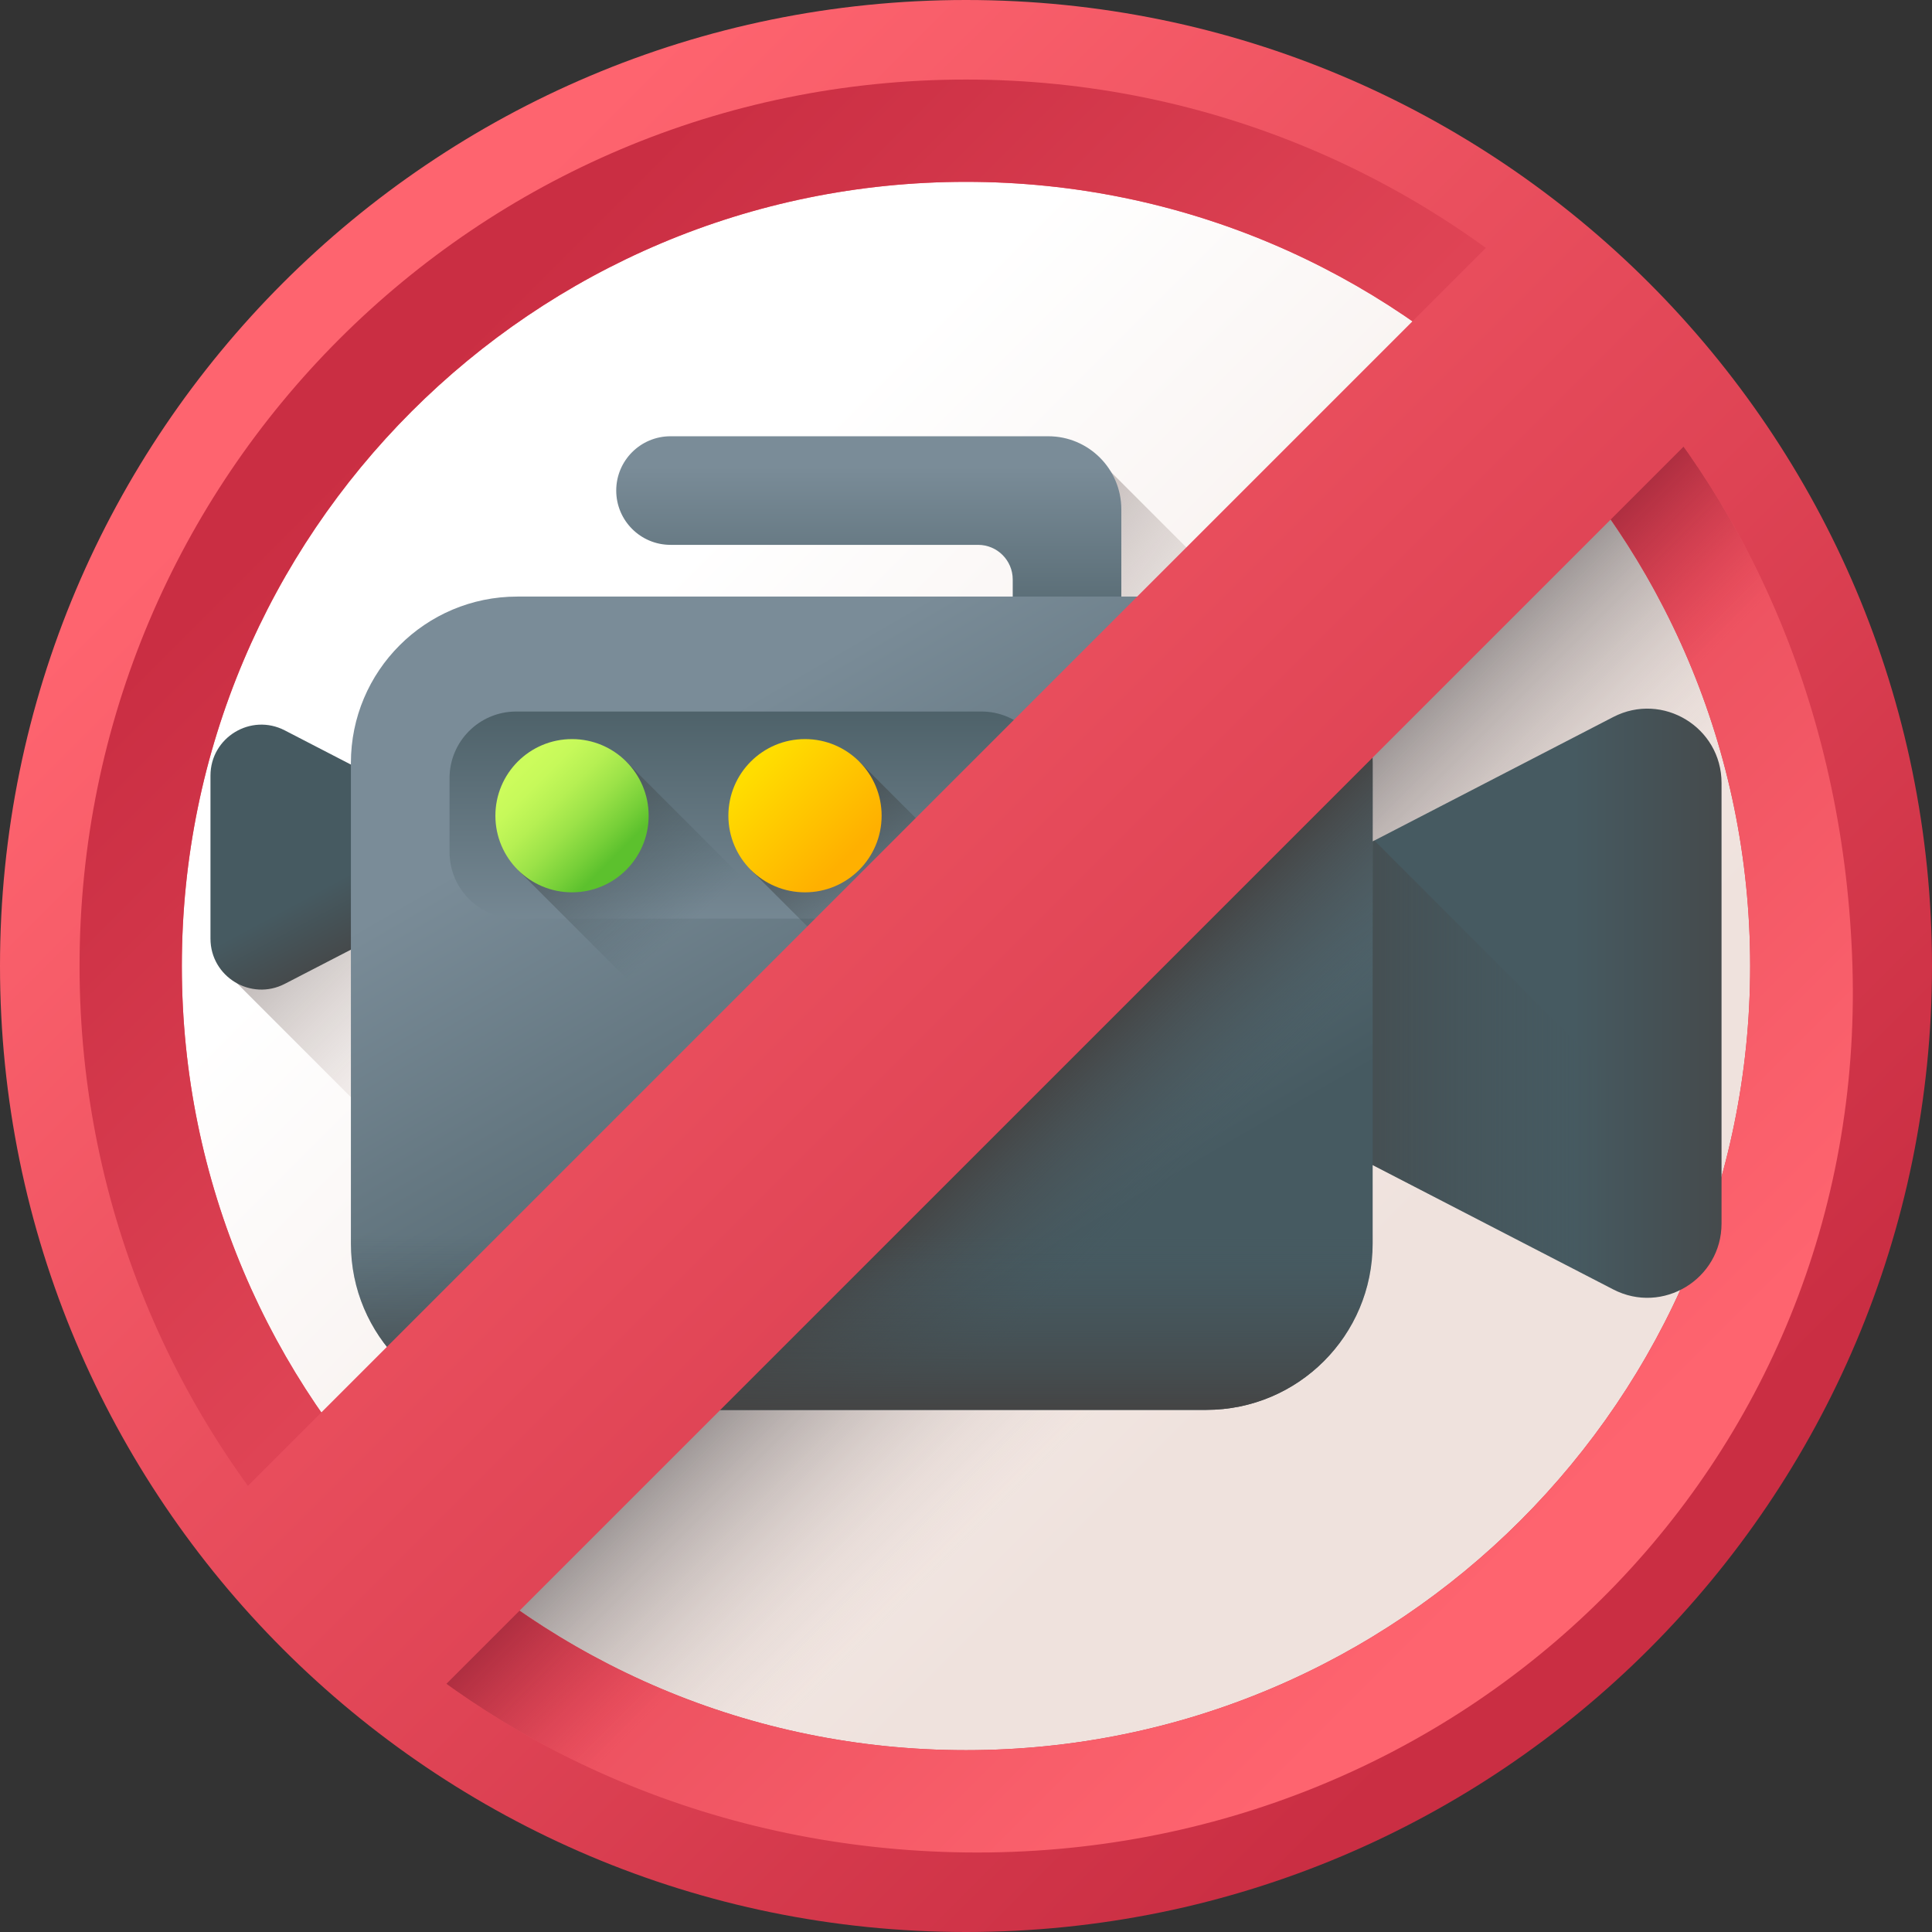 <svg width="140" height="140" viewBox="0 0 140 140" fill="none" xmlns="http://www.w3.org/2000/svg">
<rect x="0" y="0" width="140" height="140" fill="#333333" stroke="none"/>
<g id="fi_5301987" clip-path="url(#clip0_11_676)">
<g id="Group">
<path id="Vector" d="M70 3.532C33.291 3.532 3.532 33.291 3.532 70C3.532 106.709 33.291 136.467 70 136.467C106.709 136.467 136.467 106.709 136.467 70C136.468 33.291 106.709 3.532 70 3.532Z" fill="url(#paint0_linear_11_676)"/>
<path id="Vector_2" d="M29.464 83.542L16.836 70.915V66.797H29.464V83.542Z" fill="url(#paint1_linear_11_676)"/>
<path id="Vector_3" d="M91.321 45.02L80.066 56.272V33.765L91.321 45.02Z" fill="url(#paint2_linear_11_676)"/>
<path id="Vector_4" d="M136.467 70C136.467 88.354 129.028 104.973 116.999 116.999C104.973 129.028 88.354 136.467 70 136.467C53.579 136.467 38.55 130.513 26.951 120.642L120.642 26.951C130.513 38.549 136.467 53.579 136.467 70Z" fill="url(#paint3_linear_11_676)"/>
<g id="Group_2">
<path id="Vector_5" d="M119.497 20.503C106.828 7.835 89.331 0 70 0C31.341 0 0 31.341 0 70C0 89.331 7.835 106.828 20.503 119.497C33.172 132.165 50.669 140 70 140C89.331 140 106.828 132.165 119.497 119.497C132.165 106.828 140 89.331 140 70C140 50.669 132.165 33.172 119.497 20.503ZM110.18 110.18C99.897 120.463 85.691 126.824 70 126.824C54.309 126.824 40.103 120.463 29.82 110.18C19.537 99.897 13.177 85.691 13.177 70C13.177 38.618 38.618 13.177 70 13.177C85.691 13.177 99.897 19.537 110.18 29.82C120.463 40.103 126.824 54.309 126.824 70C126.824 85.691 120.463 99.897 110.18 110.18Z" fill="url(#paint4_linear_11_676)"/>
<path id="Vector_6" d="M24.579 115.421C36.205 127.046 52.262 134.022 70 134.235C106.117 134.669 135.319 106.208 134.235 70C133.704 52.269 127.046 36.205 115.421 24.579C103.795 12.954 87.739 5.765 70 5.765C52.261 5.765 36.205 12.954 24.579 24.579C12.954 36.205 5.765 52.261 5.765 70C5.765 87.739 12.954 103.795 24.579 115.421ZM29.82 29.82C40.103 19.537 54.309 13.177 70 13.177C85.691 13.177 99.897 19.537 110.18 29.82C120.463 40.103 126.823 54.309 126.823 70C126.823 101.382 101.382 126.824 70 126.824C54.309 126.824 40.103 120.463 29.82 110.18C19.537 99.897 13.176 85.691 13.176 70C13.176 54.309 19.537 40.103 29.82 29.82Z" fill="url(#paint5_linear_11_676)"/>
<path id="Vector_7" d="M134.235 70C133.763 54.205 128.423 39.736 119.046 28.547L113.797 33.796C121.933 43.627 126.824 56.242 126.824 70C126.824 101.382 101.382 126.824 70 126.824C56.242 126.824 43.627 121.933 33.796 113.797L28.541 119.052C39.73 128.484 54.197 134.045 70 134.235C106.117 134.669 135.319 106.208 134.235 70Z" fill="url(#paint6_linear_11_676)"/>
</g>
<g id="Group_3">
<path id="Vector_8" d="M44.654 35.547C44.654 37.72 46.415 39.482 48.588 39.482H70.874C72.261 39.482 73.386 40.606 73.386 41.993V51.115H81.255V36.907C81.255 33.983 78.884 31.613 75.961 31.613H48.588C46.415 31.613 44.654 33.374 44.654 35.547Z" fill="url(#paint7_linear_11_676)"/>
<g id="Group_4">
<path id="Vector_9" d="M32.544 59.084L20.637 52.927C18.18 51.656 15.252 53.439 15.252 56.205V68.015C15.252 70.78 18.18 72.563 20.637 71.293L32.544 65.136C34.999 63.866 34.999 60.354 32.544 59.084Z" fill="url(#paint8_linear_11_676)"/>
<path id="Vector_10" d="M88.919 66.427L116.901 51.958C120.48 50.107 124.749 52.705 124.749 56.735V88.66C124.749 92.69 120.48 95.288 116.901 93.437L88.919 78.968C83.831 76.336 83.831 69.059 88.919 66.427Z" fill="url(#paint9_linear_11_676)"/>
<path id="Vector_11" d="M99.595 60.907L88.919 66.427C83.83 69.059 83.83 76.336 88.919 78.967L116.901 93.437C120.48 95.288 124.748 92.69 124.748 88.66V86.061L99.595 60.907Z" fill="url(#paint10_linear_11_676)"/>
<g id="Group_5">
<path id="Vector_12" d="M87.411 102.165H37.483C30.825 102.165 25.427 96.767 25.427 90.109V55.286C25.427 48.628 30.825 43.23 37.483 43.23H87.411C94.07 43.23 99.468 48.628 99.468 55.286V90.109C99.468 96.767 94.07 102.165 87.411 102.165Z" fill="url(#paint11_linear_11_676)"/>
<path id="Vector_13" d="M87.411 102.165C94.07 102.165 99.468 96.767 99.468 90.109V55.286C99.468 53.216 98.945 51.269 98.027 49.567L45.428 102.165H87.411V102.165Z" fill="url(#paint12_linear_11_676)"/>
<path id="Vector_14" d="M25.427 78.382V90.109C25.427 96.767 30.825 102.165 37.483 102.165H87.411C94.07 102.165 99.468 96.767 99.468 90.109V78.382H25.427Z" fill="url(#paint13_linear_11_676)"/>
</g>
</g>
<path id="Vector_15" d="M71.117 66.567H37.406C34.738 66.567 32.575 64.404 32.575 61.736V56.391C32.575 53.723 34.738 51.56 37.406 51.56H71.117C73.785 51.56 75.948 53.723 75.948 56.391V61.736C75.948 64.404 73.785 66.567 71.117 66.567Z" fill="url(#paint14_linear_11_676)"/>
<g id="Group_6">
<path id="Vector_16" d="M45.377 55.183L37.525 63.035L47.713 73.224H63.417L45.377 55.183Z" fill="url(#paint15_linear_11_676)"/>
<path id="Vector_17" d="M41.451 64.662C44.517 64.662 47.004 62.176 47.004 59.109C47.004 56.042 44.517 53.557 41.451 53.557C38.384 53.557 35.898 56.042 35.898 59.109C35.898 62.176 38.384 64.662 41.451 64.662Z" fill="url(#paint16_linear_11_676)"/>
</g>
<g id="Group_7">
<path id="Vector_18" d="M62.259 55.183L54.407 63.035L64.595 73.224H80.3L62.259 55.183Z" fill="url(#paint17_linear_11_676)"/>
<path id="Vector_19" d="M58.333 64.662C61.4 64.662 63.886 62.176 63.886 59.109C63.886 56.042 61.4 53.557 58.333 53.557C55.267 53.557 52.781 56.042 52.781 59.109C52.781 62.176 55.267 64.662 58.333 64.662Z" fill="url(#paint18_linear_11_676)"/>
</g>
</g>
<path id="Vector_20" d="M108.821 16.814L16.814 108.821L31.178 123.185L123.185 31.178L108.821 16.814Z" fill="url(#paint19_linear_11_676)"/>
</g>
</g>
<defs>
<linearGradient id="paint0_linear_11_676" x1="45.02" y1="45.02" x2="95.262" y2="95.262" gradientUnits="userSpaceOnUse">
<stop stop-color="white"/>
<stop offset="1" stop-color="#EFE2DD"/>
</linearGradient>
<linearGradient id="paint1_linear_11_676" x1="34.154" y1="79.86" x2="17.77" y2="63.476" gradientUnits="userSpaceOnUse">
<stop stop-color="#E1D3CE" stop-opacity="0"/>
<stop offset="0.316" stop-color="#D0C4C0" stop-opacity="0.316"/>
<stop offset="0.94" stop-color="#A39C9B" stop-opacity="0.94"/>
<stop offset="1" stop-color="#9E9797"/>
</linearGradient>
<linearGradient id="paint2_linear_11_676" x1="91.542" y1="53.083" x2="68.757" y2="37.07" gradientUnits="userSpaceOnUse">
<stop stop-color="#E1D3CE" stop-opacity="0"/>
<stop offset="0.316" stop-color="#D0C4C0" stop-opacity="0.316"/>
<stop offset="0.94" stop-color="#A39C9B" stop-opacity="0.94"/>
<stop offset="1" stop-color="#9E9797"/>
</linearGradient>
<linearGradient id="paint3_linear_11_676" x1="90.863" y1="90.863" x2="77.093" y2="77.093" gradientUnits="userSpaceOnUse">
<stop stop-color="#E1D3CE" stop-opacity="0"/>
<stop offset="0.316" stop-color="#D0C4C0" stop-opacity="0.316"/>
<stop offset="0.94" stop-color="#A39C9B" stop-opacity="0.94"/>
<stop offset="1" stop-color="#9E9797"/>
</linearGradient>
<linearGradient id="paint4_linear_11_676" x1="25.529" y1="25.529" x2="114.714" y2="114.714" gradientUnits="userSpaceOnUse">
<stop stop-color="#FE646F"/>
<stop offset="1" stop-color="#CA2E43"/>
</linearGradient>
<linearGradient id="paint5_linear_11_676" x1="111.323" y1="111.323" x2="28.994" y2="28.994" gradientUnits="userSpaceOnUse">
<stop stop-color="#FE646F"/>
<stop offset="1" stop-color="#CA2E43"/>
</linearGradient>
<linearGradient id="paint6_linear_11_676" x1="85.644" y1="85.65" x2="74.935" y2="74.941" gradientUnits="userSpaceOnUse">
<stop stop-color="#CA2E43" stop-opacity="0"/>
<stop offset="0.609" stop-color="#A8283B" stop-opacity="0.609"/>
<stop offset="1" stop-color="#972437"/>
</linearGradient>
<linearGradient id="paint7_linear_11_676" x1="62.954" y1="33.809" x2="62.954" y2="50.116" gradientUnits="userSpaceOnUse">
<stop stop-color="#7A8C98"/>
<stop offset="1" stop-color="#465A61"/>
</linearGradient>
<linearGradient id="paint8_linear_11_676" x1="24.187" y1="63.924" x2="27.227" y2="69.57" gradientUnits="userSpaceOnUse">
<stop stop-color="#465A61"/>
<stop offset="1" stop-color="#444444"/>
</linearGradient>
<linearGradient id="paint9_linear_11_676" x1="113.993" y1="72.698" x2="128.924" y2="72.698" gradientUnits="userSpaceOnUse">
<stop stop-color="#465A61"/>
<stop offset="1" stop-color="#444444"/>
</linearGradient>
<linearGradient id="paint10_linear_11_676" x1="116.739" y1="77.476" x2="91.015" y2="77.476" gradientUnits="userSpaceOnUse">
<stop stop-color="#465A61" stop-opacity="0"/>
<stop offset="0.473" stop-color="#454E51" stop-opacity="0.473"/>
<stop offset="1" stop-color="#444444"/>
</linearGradient>
<linearGradient id="paint11_linear_11_676" x1="50.825" y1="52.681" x2="73.74" y2="92.147" gradientUnits="userSpaceOnUse">
<stop stop-color="#7A8C98"/>
<stop offset="1" stop-color="#465A61"/>
</linearGradient>
<linearGradient id="paint12_linear_11_676" x1="83.395" y1="87.534" x2="74.861" y2="78.999" gradientUnits="userSpaceOnUse">
<stop stop-color="#465A61" stop-opacity="0"/>
<stop offset="0.473" stop-color="#454E51" stop-opacity="0.473"/>
<stop offset="1" stop-color="#444444"/>
</linearGradient>
<linearGradient id="paint13_linear_11_676" x1="62.447" y1="89.362" x2="62.447" y2="102.237" gradientUnits="userSpaceOnUse">
<stop stop-color="#465A61" stop-opacity="0"/>
<stop offset="0.473" stop-color="#454E51" stop-opacity="0.473"/>
<stop offset="1" stop-color="#444444"/>
</linearGradient>
<linearGradient id="paint14_linear_11_676" x1="54.261" y1="68.397" x2="54.261" y2="48.428" gradientUnits="userSpaceOnUse">
<stop stop-color="#7A8C98"/>
<stop offset="1" stop-color="#465A61"/>
</linearGradient>
<linearGradient id="paint15_linear_11_676" x1="49.645" y1="67.242" x2="36.605" y2="53.242" gradientUnits="userSpaceOnUse">
<stop stop-color="#465A61" stop-opacity="0"/>
<stop offset="0.473" stop-color="#454E51" stop-opacity="0.473"/>
<stop offset="1" stop-color="#444444"/>
</linearGradient>
<linearGradient id="paint16_linear_11_676" x1="37.974" y1="55.632" x2="44.472" y2="62.131" gradientUnits="userSpaceOnUse">
<stop stop-color="#CCFC5C"/>
<stop offset="0.159" stop-color="#C6F95A"/>
<stop offset="0.365" stop-color="#B6F053"/>
<stop offset="0.598" stop-color="#9BE248"/>
<stop offset="0.847" stop-color="#76CF38"/>
<stop offset="1" stop-color="#5CC12D"/>
</linearGradient>
<linearGradient id="paint17_linear_11_676" x1="66.492" y1="67.027" x2="57.159" y2="55.086" gradientUnits="userSpaceOnUse">
<stop stop-color="#465A61" stop-opacity="0"/>
<stop offset="0.473" stop-color="#454E51" stop-opacity="0.473"/>
<stop offset="1" stop-color="#444444"/>
</linearGradient>
<linearGradient id="paint18_linear_11_676" x1="54.856" y1="55.632" x2="61.355" y2="62.131" gradientUnits="userSpaceOnUse">
<stop stop-color="#FFDD00"/>
<stop offset="1" stop-color="#FFB000"/>
</linearGradient>
<linearGradient id="paint19_linear_11_676" x1="25.529" y1="25.529" x2="114.714" y2="114.714" gradientUnits="userSpaceOnUse">
<stop stop-color="#FE646F"/>
<stop offset="1" stop-color="#CA2E43"/>
</linearGradient>
<clipPath id="clip0_11_676">
<rect width="140" height="140" fill="white"/>
</clipPath>
</defs>
</svg>
